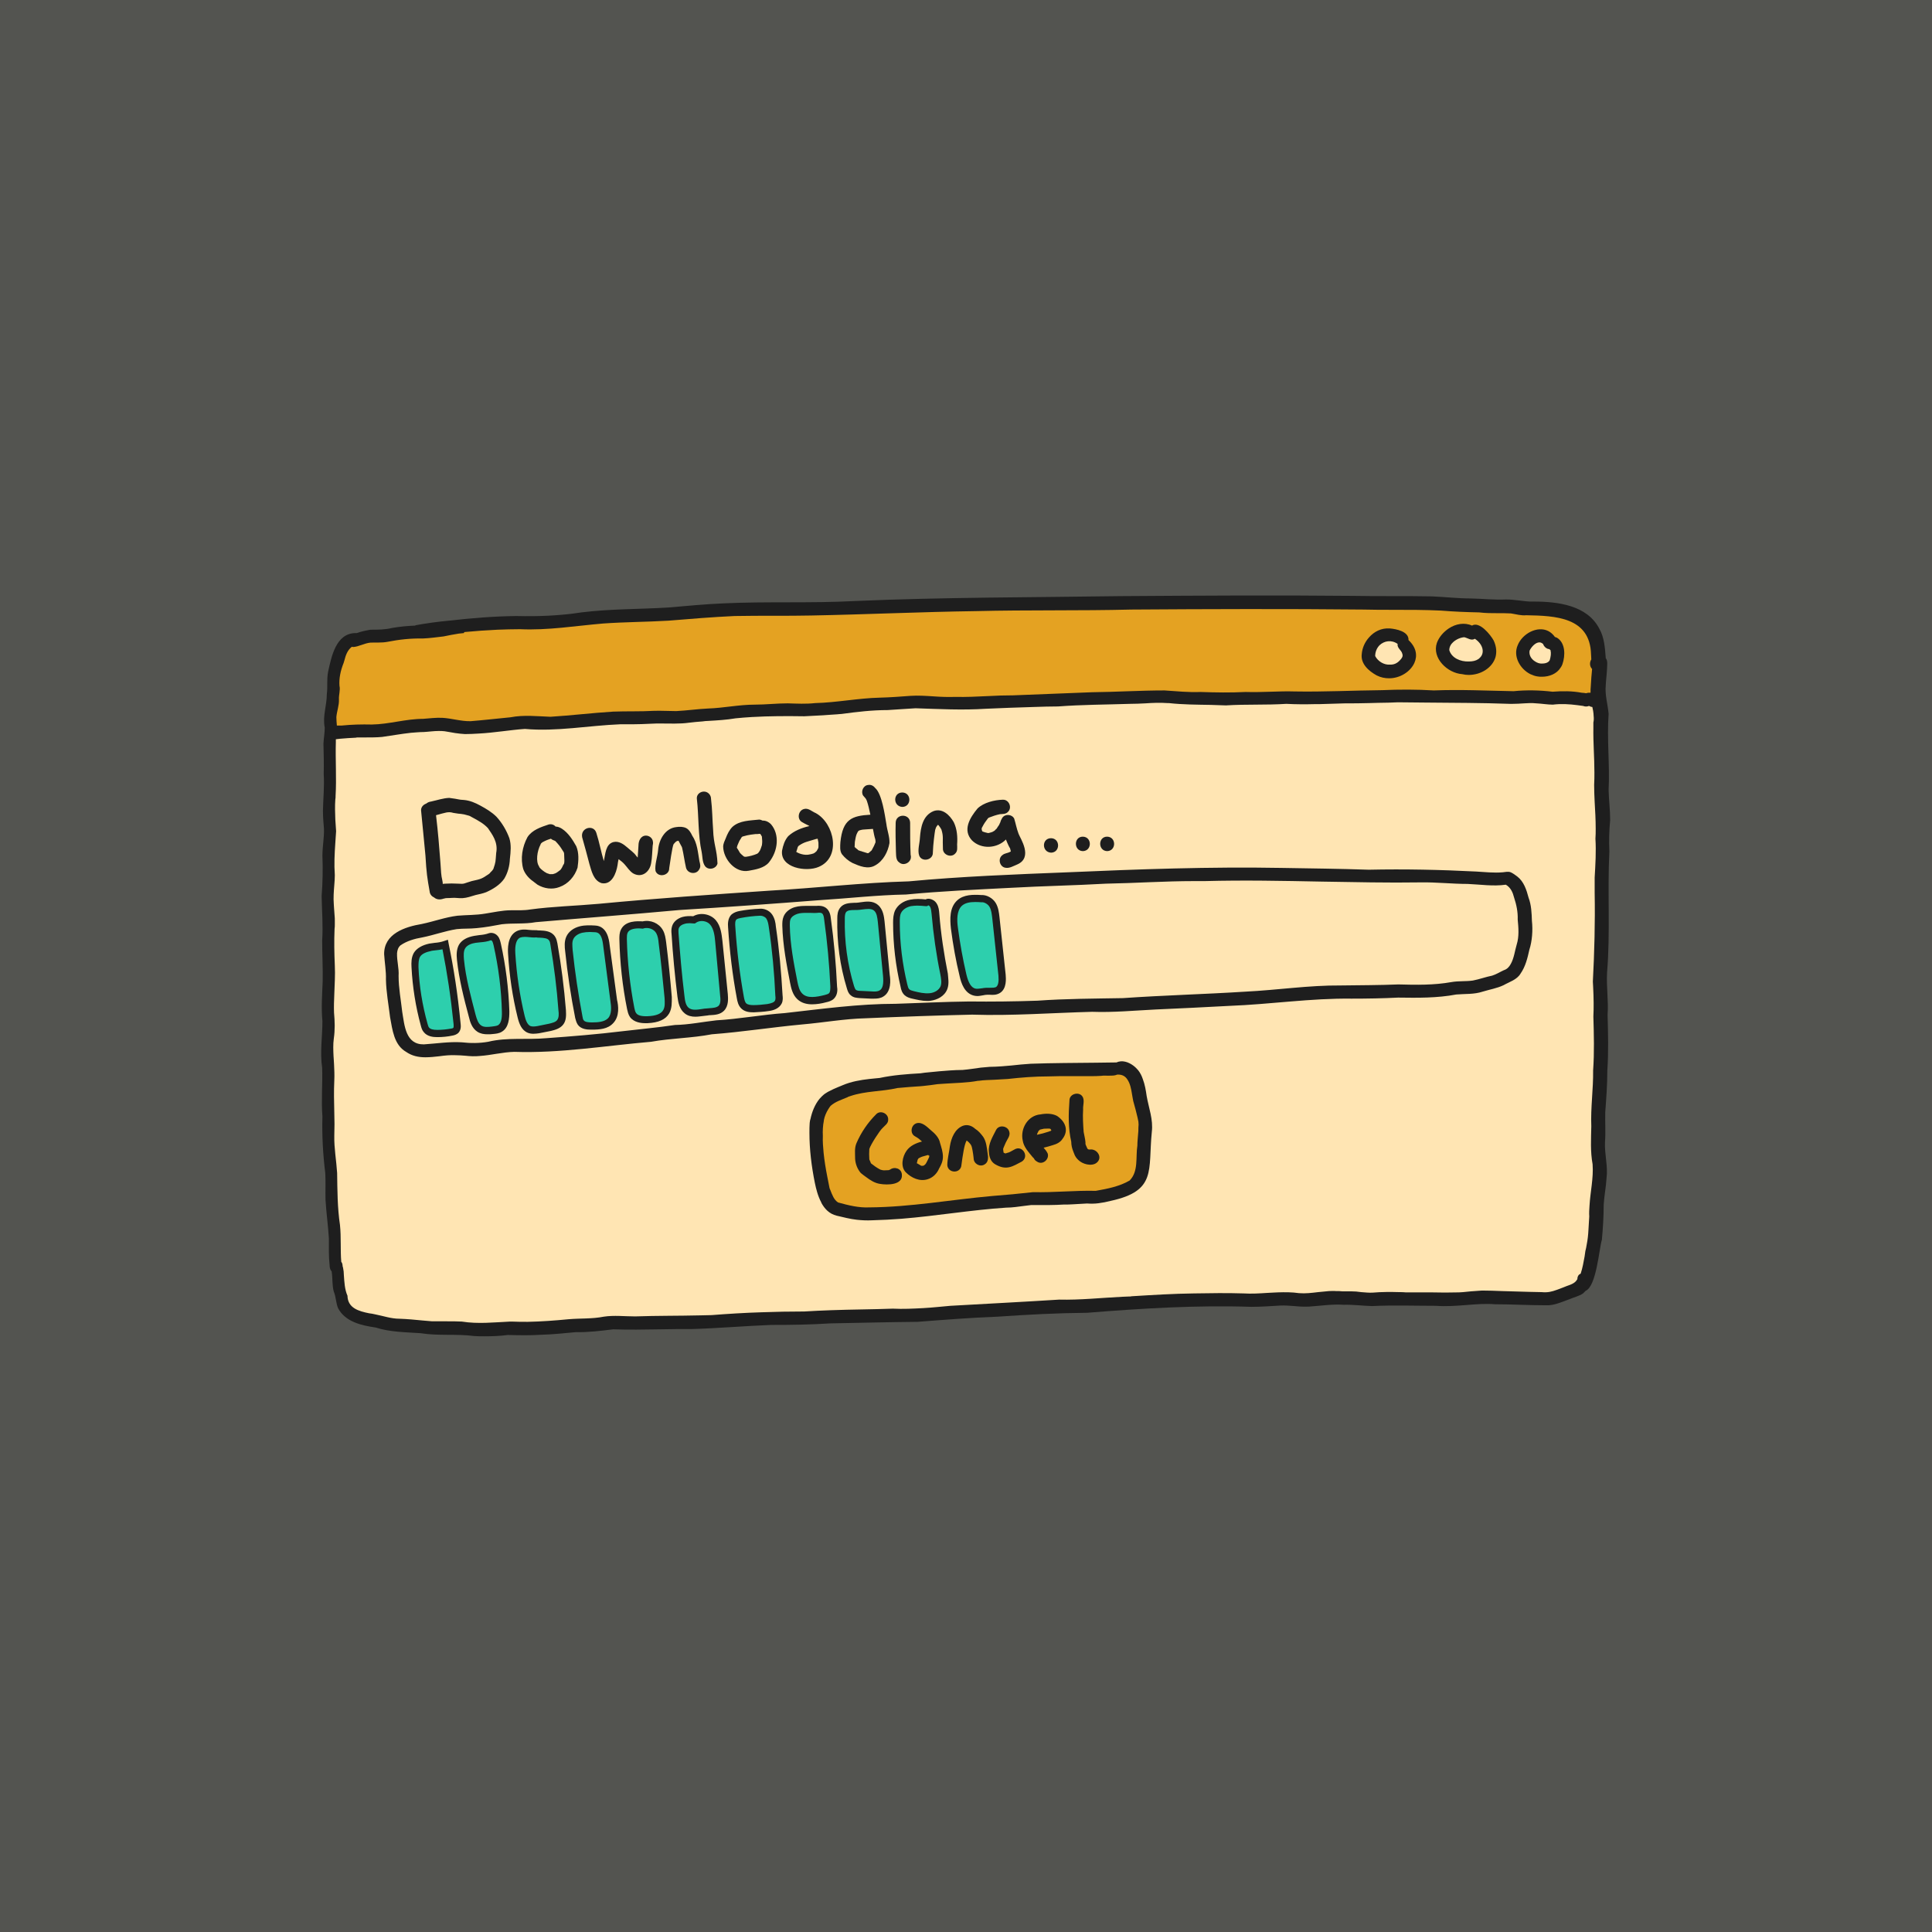 <svg xmlns="http://www.w3.org/2000/svg" xmlns:xlink="http://www.w3.org/1999/xlink" width="500" zoomAndPan="magnify" viewBox="0 0 375 375" height="500" preserveAspectRatio="xMidYMid meet" version="1.0"><defs><clipPath id="692dbbbc49"><path d="M 62.082 115.441 L 312.582 115.441 L 312.582 259.441 L 62.082 259.441 Z M 62.082 115.441 " clip-rule="nonzero"/></clipPath></defs><rect x="-37.5" width="450" fill="#ffffff" y="-37.5" height="450" fill-opacity="1"/><rect x="-37.5" width="450" fill="#ffffff" y="-37.5" height="450" fill-opacity="1"/><rect x="-37.5" width="450" fill="#535450" y="-37.5" height="450" fill-opacity="1"/><g clip-path="url(#692dbbbc49)"><path fill="#1e1e1e" d="M 312.379 165.25 C 311.98 173.074 312.582 180.945 311.93 188.77 C 311.777 191.527 312.23 194.285 312.031 196.992 C 312.129 200.605 312.23 204.215 311.98 207.824 C 311.98 210.531 311.777 213.191 311.578 215.898 C 311.527 217.855 311.68 219.758 311.527 221.715 C 311.43 224.07 312.129 226.379 311.828 228.684 C 311.73 230.391 311.379 232.094 311.277 233.801 C 311.277 236.105 311.129 238.363 310.926 240.621 C 310.375 242.426 309.875 249.645 307.77 250.547 C 307.57 250.75 307.418 250.898 307.27 251.051 C 306.465 251.602 305.465 251.801 304.562 252.203 C 303.109 252.703 301.703 253.406 300.152 253.355 C 298.496 253.355 296.844 253.305 295.141 253.258 C 293.484 253.207 291.832 253.156 290.176 253.156 C 288.324 253.004 286.469 253.156 284.613 253.305 C 282.66 253.457 280.652 253.605 278.699 253.457 C 274.539 253.457 270.43 253.305 266.32 253.508 C 264.465 253.457 262.66 253.207 260.809 253.258 C 258.551 253.105 256.348 253.457 254.141 253.605 C 253.137 253.656 252.188 253.605 251.234 253.508 C 250.332 253.457 249.43 253.355 248.527 253.406 C 246.672 253.508 244.82 253.656 242.914 253.656 C 232.289 253.305 221.613 253.957 211.039 254.809 C 205.223 254.859 199.461 255.16 193.695 255.562 C 188.383 255.762 183.371 256.164 178.109 256.566 C 172.496 256.617 166.781 256.766 161.168 256.867 C 157.359 257.117 153.551 257.168 149.691 257.168 C 144.527 257.367 139.367 257.82 134.254 257.969 C 132.199 257.969 130.145 257.969 128.039 258.02 C 125.031 258.07 122.023 258.121 119.016 258.02 C 116.609 258.32 114.156 258.621 111.75 258.57 C 109.496 258.773 107.289 259.023 105.035 259.074 C 102.879 259.223 100.723 259.172 98.566 259.121 C 97.016 259.324 95.512 259.375 93.957 259.375 C 93.305 259.375 92.703 259.375 92.051 259.324 C 88.594 258.871 85.086 259.324 81.629 258.773 C 78.719 258.57 75.715 258.57 72.906 257.668 C 70.148 257.27 67.043 256.566 65.641 253.957 C 65.188 252.957 65.238 251.75 64.789 250.699 C 64.438 249.445 64.586 248.141 64.387 246.887 C 64.387 246.836 64.387 246.836 64.387 246.789 C 64.086 246.488 63.984 246.035 63.984 245.633 C 63.785 243.879 63.836 242.125 63.836 240.367 C 63.684 237.863 63.332 235.406 63.184 232.898 C 63.133 231.141 63.234 229.387 63.133 227.684 C 62.684 224.023 62.48 220.41 62.582 216.699 C 62.332 213.543 62.633 210.434 62.531 207.273 C 62.082 204.266 62.582 201.156 62.582 198.195 C 62.332 195.641 62.531 193.031 62.633 190.477 C 62.684 187.816 62.531 185.16 62.531 182.551 C 62.73 179.695 62.48 176.836 62.43 173.926 C 62.633 171.32 62.684 168.711 62.582 166.105 C 62.582 164.25 62.934 162.645 62.883 160.891 C 62.781 159.734 62.684 158.531 62.684 157.379 C 62.73 154.973 62.984 152.613 62.832 150.258 C 62.883 148.254 62.832 146.297 62.781 144.34 C 62.832 143.289 63.031 142.285 63.031 141.23 C 62.582 138.977 63.434 136.969 63.434 134.762 C 63.633 133.211 63.383 132.004 63.684 130.402 C 64.336 127.441 65.188 122.98 68.945 122.879 C 69.047 122.879 69.148 122.879 69.246 122.879 C 70.102 122.578 71.004 122.379 71.902 122.227 C 73.406 122.227 74.711 122.227 76.164 121.875 C 77.617 121.625 79.172 121.477 80.676 121.426 C 80.625 121.426 80.625 121.375 80.574 121.375 C 82.73 120.973 84.984 120.672 87.141 120.473 C 91.5 119.973 95.863 119.621 100.223 119.57 C 104.434 119.672 108.641 119.52 112.852 118.867 C 118.465 118.164 124.129 118.266 129.742 117.914 C 133.301 117.613 136.859 117.262 140.418 117.113 C 148.887 116.711 157.41 117.113 165.879 116.66 C 183.121 115.91 200.41 115.961 217.652 115.707 C 232.688 115.609 247.727 115.508 262.711 115.66 C 265.219 115.707 267.723 115.707 270.23 115.707 C 272.785 115.707 275.391 115.707 277.949 115.758 C 280.453 115.859 282.961 116.16 285.465 116.16 C 287.77 116.211 290.027 116.461 292.332 116.359 C 293.234 116.359 294.086 116.461 294.938 116.562 C 295.84 116.66 296.742 116.812 297.695 116.762 C 302.355 116.762 308.07 117.465 310.426 122.027 C 311.43 123.781 311.527 125.887 311.68 127.793 C 311.73 127.844 311.73 127.844 311.777 127.895 C 312.078 128.445 311.93 129.148 311.93 129.75 C 311.879 130.801 311.73 131.906 311.68 132.957 C 311.477 134.863 312.078 136.719 312.23 138.574 C 311.879 143.488 312.48 148.453 312.23 153.367 C 312.281 155.422 312.531 157.18 312.531 159.184 C 312.328 161.289 312.281 163.246 312.379 165.25 Z M 312.379 165.25 " fill-opacity="1" fill-rule="nonzero"/></g><path fill="#e4a222" d="M 308.871 127.992 C 308.871 127.645 308.82 127.242 308.82 126.992 C 308.621 119.77 301.906 119.52 296.242 119.418 C 295.238 119.52 294.285 119.219 293.285 119.066 C 292.484 119.02 291.629 119.02 290.828 119.02 C 289.574 119.02 288.324 119.02 287.121 118.867 C 284.613 118.816 282.156 118.719 279.703 118.516 C 276.594 118.367 273.539 118.367 270.43 118.367 C 268.523 118.367 266.57 118.367 264.664 118.316 C 249.629 118.164 234.594 118.215 219.609 118.316 C 209.535 118.566 199.512 118.367 189.438 118.617 C 178.762 118.766 168.086 119.27 157.461 119.469 C 155.102 119.52 152.746 119.52 150.391 119.52 C 147.785 119.52 145.18 119.52 142.574 119.57 C 138.262 119.77 134.004 120.121 129.742 120.473 C 125.531 120.723 121.273 120.723 117.062 121.023 C 111.699 121.477 106.336 122.379 100.922 122.129 C 99.469 122.129 98.016 122.176 96.562 122.227 C 94.406 122.328 92.305 122.477 90.148 122.68 C 90.098 122.73 90.047 122.777 90.047 122.879 C 89.695 122.93 89.395 122.93 89.047 122.98 C 88.043 123.129 87.09 123.332 86.09 123.531 C 84.734 123.684 83.383 123.883 82.027 123.934 C 79.723 123.883 77.469 124.133 75.16 124.586 C 74.109 124.785 72.906 124.684 71.902 124.734 C 70.75 124.836 69.598 125.535 68.547 125.586 C 68.445 125.586 68.344 125.535 68.297 125.535 C 67.445 126.188 67.094 127.191 66.844 128.195 C 66.793 128.344 66.742 128.547 66.691 128.695 C 66.09 130.199 65.789 131.656 65.891 133.109 C 66.09 133.961 65.738 134.863 65.789 135.766 C 65.84 136.918 65.387 138.023 65.289 139.176 C 65.289 139.727 65.34 140.281 65.387 140.832 C 65.688 140.832 65.988 140.832 66.289 140.832 C 68.246 140.629 70.199 140.582 72.156 140.629 C 75.512 140.582 78.77 139.527 82.129 139.527 C 83.383 139.426 84.633 139.277 85.836 139.328 C 87.691 139.426 89.496 140.027 91.352 139.98 C 93.906 139.777 96.465 139.477 99.07 139.227 C 101.676 138.727 104.23 139.027 106.836 139.125 C 110.898 138.875 114.957 138.375 119.016 138.125 C 121.625 138.023 124.281 138.125 126.887 137.973 C 128.34 137.922 129.793 138.023 131.246 138.023 C 133.301 137.922 135.355 137.621 137.41 137.523 C 140.469 137.422 143.426 136.77 146.484 136.77 C 148.637 136.77 150.742 136.52 152.898 136.52 C 154.652 136.57 156.457 136.668 158.211 136.469 C 162.422 136.367 166.531 135.516 170.742 135.414 C 172.746 135.367 174.699 135.215 176.707 135.066 C 178.207 134.965 179.711 135.066 181.215 135.164 C 182.621 135.266 184.023 135.316 185.426 135.266 C 187.48 135.316 189.586 135.215 191.691 135.113 C 193.395 135.016 195.051 134.965 196.652 134.965 C 201.766 134.766 206.879 134.562 211.941 134.363 C 216.652 134.312 221.312 134.012 226.023 134.012 C 228.379 134.16 230.684 134.414 233.039 134.312 C 235.945 134.414 238.855 134.461 241.762 134.312 C 243.414 134.363 245.07 134.312 246.723 134.262 C 248.227 134.211 249.781 134.16 251.332 134.211 C 256.996 134.312 262.66 134.012 268.273 133.961 C 271.633 133.812 274.941 133.812 278.297 134.012 C 283.461 133.812 288.625 134.062 293.785 134.16 C 296.293 133.91 298.797 133.961 301.355 134.262 C 303.258 134.113 305.164 134.113 307.016 134.461 C 307.316 134.461 307.57 134.512 307.871 134.562 C 308.02 134.512 308.172 134.461 308.32 134.461 C 308.371 134.461 308.422 134.461 308.473 134.461 C 308.57 134.461 308.672 134.461 308.723 134.461 C 308.723 134.012 308.723 133.609 308.773 133.16 C 308.82 132.055 308.922 130.953 309.023 129.848 C 308.52 129.348 308.52 128.547 308.871 127.992 Z M 274.539 128.645 C 273.789 130.352 271.781 131.656 269.629 131.656 C 268.824 131.656 268.023 131.504 267.223 131.102 C 265.668 130.25 264.066 128.848 264.316 126.941 C 264.414 125.738 264.918 124.633 265.719 123.73 C 266.723 122.578 268.125 121.875 269.727 121.977 C 271.031 122.078 273.488 122.578 273.387 124.234 C 274.941 125.688 275.141 127.293 274.539 128.645 Z M 290.277 127.543 C 289.676 129.598 287.469 131.004 285.066 131.004 C 284.664 131.004 284.211 130.953 283.812 130.852 C 280.953 130.652 277.898 127.742 278.898 124.785 C 279.301 123.684 280.152 122.68 281.207 121.977 C 282.559 121.074 284.262 120.773 285.715 121.426 C 287.168 120.523 289.324 123.23 289.926 124.332 C 290.477 125.535 290.527 126.59 290.277 127.543 Z M 303.258 128.945 C 303.156 129.199 303.059 129.398 302.906 129.598 C 302.156 130.801 300.703 131.355 299.297 131.355 C 299.047 131.355 298.746 131.355 298.496 131.305 C 297.996 131.254 297.496 131.055 297.043 130.852 C 295.039 129.848 293.637 127.391 294.586 125.234 C 295.488 122.98 298.398 121.426 300.5 122.477 C 301.004 122.73 301.453 123.129 301.805 123.633 C 301.957 123.684 302.055 123.73 302.207 123.781 C 303.859 124.785 303.859 127.242 303.258 128.945 Z M 220.961 217.703 C 220.859 217.203 220.762 216.699 220.609 216.148 C 220.559 215.898 220.461 215.598 220.41 215.348 C 220.258 214.793 220.109 214.242 219.957 213.691 C 219.859 213.289 219.809 212.789 219.707 212.289 C 219.559 211.336 219.355 210.332 218.855 209.578 C 218.457 208.93 217.855 208.527 216.852 208.578 C 216.5 208.727 216.148 208.777 215.75 208.777 C 215.75 208.777 215.75 208.777 215.699 208.777 C 214.996 208.828 214.246 208.727 213.645 208.828 C 212.992 208.879 212.34 208.879 211.688 208.879 C 210.285 208.879 208.883 208.879 207.43 208.879 C 206.125 208.879 204.824 208.879 203.52 208.93 C 200.863 208.93 198.258 209.129 195.602 209.43 C 194.75 209.48 193.895 209.531 193.043 209.578 C 192.043 209.629 190.988 209.629 189.988 209.781 C 189.938 209.781 189.938 209.781 189.887 209.781 C 189.887 209.781 189.836 209.781 189.836 209.781 C 187.73 210.18 185.625 210.18 183.473 210.332 C 182.969 210.383 182.469 210.383 181.969 210.434 C 181.066 210.582 180.113 210.684 179.211 210.785 C 179.062 210.785 178.859 210.832 178.711 210.832 C 177.207 210.934 175.703 211.035 174.199 211.184 C 171.191 211.887 168.035 211.734 165.078 212.738 C 164.926 212.789 164.777 212.84 164.625 212.891 C 164.574 212.891 164.574 212.891 164.574 212.941 C 163.422 213.441 162.172 213.793 161.219 214.645 C 161.066 214.844 160.918 215.047 160.766 215.297 C 160.367 215.949 160.066 216.648 159.914 217.402 C 159.914 217.402 159.914 217.402 159.914 217.453 C 159.914 217.453 159.914 217.504 159.914 217.504 C 159.715 218.504 159.664 219.508 159.715 220.512 C 159.664 221.613 159.766 222.668 159.863 223.77 C 160.016 225.273 160.266 226.828 160.566 228.336 C 160.719 229.086 160.867 229.887 161.02 230.641 C 161.066 230.742 161.117 230.891 161.168 230.992 C 161.52 231.895 161.871 232.898 162.672 233.398 C 164.676 233.949 166.68 234.453 168.734 234.352 C 176.754 234.301 184.625 232.848 192.543 232.145 C 195.199 231.945 197.855 231.695 200.512 231.395 C 204.57 231.492 208.633 231.043 212.691 231.141 C 214.945 230.742 217.301 230.289 219.258 229.137 C 221.012 227.383 220.41 224.625 220.762 222.367 C 220.762 221.613 220.859 220.812 220.91 220.059 C 220.961 219.711 220.961 219.359 220.961 218.957 C 220.961 218.957 220.961 218.957 220.961 218.906 C 221.012 218.457 221.012 218.105 220.961 217.703 Z M 170.793 229.789 C 169.789 229.637 168.938 229.086 168.133 228.484 C 167.984 228.383 167.234 227.832 167.082 227.684 C 166.43 226.93 166.031 225.926 165.98 224.926 C 165.98 223.922 165.828 222.867 166.23 221.914 C 167.133 219.809 168.434 217.902 170.039 216.301 C 170.84 215.398 172.445 216.098 172.395 217.301 C 172.445 218.055 171.742 218.457 171.293 218.957 C 170.742 219.457 168.988 222.168 168.734 223.02 C 168.688 223.672 168.688 224.371 168.734 225.023 C 168.734 225.074 168.785 225.176 168.836 225.273 C 168.887 225.375 168.938 225.527 168.988 225.625 C 168.988 225.676 169.035 225.727 169.035 225.777 C 169.035 225.777 169.035 225.777 169.086 225.828 C 169.289 225.977 169.688 226.277 169.891 226.43 C 170.191 226.629 170.492 226.828 170.793 226.98 C 170.84 226.98 170.84 226.98 170.891 227.031 C 171.492 227.18 171.293 227.18 172.445 227.129 C 172.496 227.129 172.547 227.129 172.594 227.082 C 172.645 227.082 172.695 227.031 172.746 227.031 C 173.598 226.379 174.949 226.781 175.051 227.934 C 175.301 230.039 172.246 230.039 170.793 229.789 Z M 182.27 226.828 C 181.867 227.781 181.066 228.586 180.062 228.887 C 178.508 229.387 176.906 228.637 175.805 227.531 C 174.75 226.43 175.152 224.523 175.953 223.371 C 176.656 222.367 177.809 221.867 178.961 221.566 C 178.461 221.113 178.309 220.961 177.605 220.562 C 176.555 220.012 176.805 218.305 177.957 218.004 C 179.012 217.754 179.914 218.707 180.664 219.359 C 181.465 220.012 182.27 220.812 182.469 221.867 C 182.719 222.719 183.02 223.57 183.02 224.523 C 183.02 225.426 182.668 226.129 182.27 226.828 Z M 191.09 226.027 C 190.188 226.578 188.984 225.875 188.984 224.824 C 188.883 223.77 188.633 222.469 188.535 222.367 C 188.484 222.316 188.434 222.215 188.434 222.168 C 188.332 222.066 188.234 221.914 188.133 221.816 C 188.082 221.766 187.98 221.664 187.934 221.613 C 187.883 221.566 187.73 221.465 187.633 221.363 C 187.18 222.066 186.879 224.121 186.578 226.379 C 186.227 227.832 184.023 227.684 183.871 226.18 C 183.871 224.973 184.223 223.723 184.375 222.469 C 184.625 220.914 185.324 219.105 186.93 218.504 C 187.781 218.203 188.633 218.504 189.285 219.105 C 189.938 219.508 190.387 220.059 190.84 220.66 C 191.441 221.566 191.539 222.719 191.691 223.82 C 191.84 224.625 191.891 225.574 191.09 226.027 Z M 198.309 225.477 C 196.555 226.379 195.352 227.281 193.145 225.977 C 192.293 225.477 191.992 224.523 191.941 223.57 C 191.793 222.016 192.695 220.613 193.344 219.309 C 193.895 218.254 195.602 218.504 195.902 219.66 C 196.152 220.461 195.5 221.113 195.199 221.816 C 194.648 223.168 194.648 222.719 194.797 223.723 C 194.848 223.77 194.949 223.82 195 223.82 C 195 223.82 195.051 223.82 195.051 223.871 C 195.051 223.871 195.051 223.871 195.098 223.871 C 195.148 223.871 195.199 223.871 195.199 223.871 C 196.051 223.57 195.449 223.922 196.902 223.117 C 198.457 222.168 199.859 224.523 198.309 225.477 Z M 206.227 221.062 C 205.824 221.715 205.074 222.066 204.371 222.266 C 203.77 222.469 203.168 222.617 202.566 222.77 C 202.867 223.117 203.168 223.469 203.367 223.922 C 203.668 224.973 202.516 226.078 201.465 225.574 C 200.562 225.074 200.914 224.973 200.461 224.625 C 199.66 223.621 198.707 222.668 198.508 221.363 C 198.008 219.059 199.512 216.5 201.965 216.301 C 203.02 216.098 204.223 216.098 205.172 216.602 C 206.828 217.703 207.48 219.457 206.227 221.062 Z M 213.191 225.324 C 212.441 226.48 210.586 226.129 209.633 225.426 C 209.234 225.125 208.883 224.773 208.633 224.273 C 208.531 224.07 208.383 223.621 208.332 223.52 C 208.082 222.918 207.93 222.266 207.93 221.613 C 207.328 219.008 207.379 216.301 207.578 213.641 C 207.527 212.188 209.734 211.734 210.234 213.09 C 210.484 213.793 210.184 214.594 210.234 215.348 C 210.137 216.801 210.234 218.254 210.336 219.711 C 210.438 220.359 210.637 221.012 210.688 221.715 C 210.688 221.816 210.688 221.914 210.688 222.016 C 210.688 222.066 210.738 222.168 210.738 222.215 C 210.988 222.77 211.039 222.918 211.086 222.969 C 211.086 222.969 211.137 223.02 211.137 223.02 C 211.188 223.07 211.289 223.117 211.387 223.117 C 211.387 223.117 211.438 223.117 211.438 223.117 C 211.488 223.117 211.539 223.117 211.59 223.117 C 212.793 222.969 213.844 224.324 213.191 225.324 Z M 203.871 219.105 C 203.77 219.059 203.621 219.059 203.52 219.059 C 203.469 219.059 203.469 219.059 203.367 219.059 C 202.316 219.105 202.969 219.008 201.867 219.258 C 201.867 219.258 201.816 219.258 201.816 219.309 C 201.766 219.359 201.664 219.457 201.566 219.508 C 201.566 219.508 201.566 219.508 201.566 219.559 C 201.516 219.711 201.414 219.809 201.363 219.961 C 201.312 220.059 201.312 220.16 201.266 220.262 C 202.016 220.109 202.77 219.91 203.52 219.66 C 203.668 219.609 203.77 219.559 203.922 219.508 C 203.922 219.508 203.922 219.508 203.969 219.508 C 204.02 219.457 204.02 219.41 204.07 219.359 C 204.07 219.309 204.02 219.309 204.02 219.309 C 203.969 219.207 203.922 219.156 203.871 219.105 Z M 180.164 224.172 C 178.91 224.523 178.961 224.473 178.309 224.824 C 178.309 224.824 178.258 224.875 178.258 224.875 C 178.207 224.973 178.16 225.023 178.109 225.125 C 178.059 225.324 178.008 225.527 177.957 225.777 C 178.008 225.828 178.008 225.828 178.059 225.828 C 178.309 225.977 178.66 226.18 178.809 226.277 C 178.859 226.277 178.91 226.277 179.012 226.277 C 179.062 226.277 179.109 226.277 179.16 226.277 C 179.211 226.277 179.262 226.227 179.312 226.227 C 179.363 226.18 179.461 226.129 179.512 226.078 C 179.512 226.078 179.512 226.078 179.562 226.027 C 179.562 226.027 179.562 226.027 179.613 225.977 C 179.613 225.977 179.613 225.926 179.664 225.926 C 179.812 225.727 180.164 224.973 180.312 224.672 C 180.312 224.625 180.312 224.625 180.363 224.574 C 180.363 224.473 180.363 224.371 180.363 224.273 C 180.215 224.324 180.215 224.273 180.164 224.172 Z M 180.164 224.172 " fill-opacity="1" fill-rule="nonzero"/><path fill="#ffe5b3" d="M 143.574 165.453 C 143.625 165.504 143.625 165.504 143.625 165.551 C 143.828 165.754 144.027 165.953 144.277 166.156 C 144.328 166.203 144.379 166.254 144.43 166.254 C 144.477 166.254 144.527 166.305 144.578 166.305 C 144.68 166.305 144.73 166.305 144.777 166.305 C 145.531 166.203 146.281 166.004 146.984 165.703 C 147.035 165.652 147.086 165.602 147.133 165.602 C 147.484 165.152 147.535 165.152 147.887 164.047 C 147.988 163.348 147.938 163.094 147.887 162.445 C 147.887 162.395 147.887 162.344 147.836 162.293 C 147.785 162.191 147.688 162.043 147.637 161.941 C 147.637 161.941 147.586 161.941 147.586 161.891 C 147.535 161.844 147.484 161.844 147.434 161.844 C 147.184 161.891 146.883 161.891 146.633 161.891 C 146.332 161.941 145.379 161.992 144.227 162.344 C 144.176 162.344 144.176 162.395 144.078 162.395 C 144.027 162.445 143.977 162.492 143.926 162.543 C 143.875 162.695 143.676 162.945 143.527 163.195 C 143.125 164.148 143.176 163.898 143.023 164.5 C 143.023 164.5 143.023 164.5 143.023 164.551 C 143.273 164.949 143.273 164.902 143.574 165.453 Z M 105.684 169.215 C 105.785 169.262 105.887 169.363 106.035 169.414 C 106.035 169.414 106.086 169.414 106.086 169.465 C 107.039 169.766 106.438 169.664 107.34 169.664 C 107.488 169.613 107.641 169.562 107.789 169.516 C 108.141 169.363 108.391 169.113 108.691 168.914 C 108.742 168.863 108.793 168.812 108.844 168.762 C 108.992 168.562 109.145 168.312 109.242 168.059 C 109.293 167.961 109.344 167.809 109.445 167.707 C 109.445 167.66 109.445 167.66 109.496 167.609 C 109.543 167.406 109.543 167.156 109.543 166.957 C 109.543 166.758 109.496 166.004 109.496 165.703 C 109.496 165.602 109.445 165.551 109.445 165.453 C 109.145 165 108.895 164.551 108.543 164.098 C 108.293 163.797 108.039 163.496 107.789 163.246 C 107.738 163.246 107.738 163.195 107.691 163.195 C 107.438 163.094 107.137 162.996 106.938 162.793 C 106.688 162.895 106.387 162.945 106.188 163.047 C 105.938 163.145 105.734 163.246 105.535 163.348 C 105.383 163.395 105.184 163.547 105.082 163.648 C 105.035 163.699 104.984 163.746 104.934 163.848 C 104.934 163.848 104.934 163.848 104.934 163.898 C 104.23 165.203 103.98 167.258 104.633 168.16 C 104.633 168.41 105.184 168.863 105.684 169.215 Z M 166.68 165.051 C 166.68 165.102 166.68 165.102 166.68 165.051 C 166.832 165.102 166.98 165.203 167.133 165.203 C 167.332 165.301 168.133 165.504 168.387 165.602 C 168.387 165.602 168.434 165.602 168.434 165.602 C 168.484 165.602 168.484 165.602 168.535 165.602 C 168.586 165.551 168.688 165.504 168.734 165.453 C 168.887 165.301 169.035 165.203 169.188 165.051 C 169.738 164 169.59 164.348 169.938 163.496 C 169.938 163.297 169.938 163.094 169.891 162.895 C 169.738 162.445 169.59 161.742 169.438 160.891 C 168.387 160.988 167.383 160.988 167.133 161.09 C 166.98 161.141 166.832 161.191 166.781 161.191 C 166.73 161.238 166.68 161.238 166.633 161.289 C 166.633 161.289 166.582 161.34 166.582 161.34 C 166.531 161.391 166.48 161.492 166.43 161.59 C 166.379 161.691 166.332 161.793 166.281 161.891 C 166.078 162.395 166.031 162.895 165.93 163.395 C 165.93 163.746 165.879 164.047 165.879 164.398 C 166.078 164.602 166.281 164.75 166.48 164.902 C 166.531 165 166.582 165.051 166.68 165.051 Z M 85.836 170.77 C 85.938 171.371 85.938 171.27 85.938 171.57 C 86.039 171.57 86.188 171.52 86.391 171.52 C 87.242 171.469 88.094 171.469 88.945 171.52 C 90.199 171.621 89.996 171.469 91.551 171.02 C 93.355 170.617 93.457 170.617 94.859 169.664 C 95.008 169.562 95.109 169.465 95.211 169.312 C 95.309 169.215 95.41 169.113 95.512 169.012 C 95.562 168.961 95.609 168.863 95.66 168.812 C 95.711 168.762 95.711 168.711 95.762 168.66 C 96.262 167.207 96.164 167.309 96.312 165.551 C 96.715 163.445 95.512 161.941 94.707 160.738 C 93.906 159.887 93.055 159.387 91.449 158.531 C 91.301 158.434 91.199 158.383 91.051 158.332 C 89.395 157.832 89.598 158.082 87.992 157.781 C 86.992 157.48 86.488 157.73 84.633 158.23 C 85.035 161.641 85.234 164.148 85.488 167.457 C 85.586 169.062 85.637 170.016 85.836 170.77 Z M 309.672 162.793 C 309.723 162.145 309.723 161.492 309.723 160.84 C 309.723 159.133 309.625 157.379 309.523 155.676 C 309.473 154.57 309.422 153.469 309.422 152.363 C 309.473 151.512 309.473 150.711 309.473 149.906 C 309.473 147 309.223 144.141 309.273 141.23 C 309.273 140.883 309.273 140.582 309.273 140.23 C 309.371 139.828 309.371 139.379 309.324 138.977 C 309.324 138.625 309.273 138.324 309.223 137.973 C 309.172 137.723 309.121 137.473 309.07 137.223 C 308.871 137.223 308.621 137.121 308.422 137.02 C 308.07 137.172 307.668 137.172 307.27 137.02 C 306.918 136.969 306.516 136.918 306.164 136.871 C 304.613 136.668 303.008 136.57 301.402 136.77 C 300.402 136.77 299.25 136.57 298.195 136.52 C 297.746 136.469 297.344 136.469 296.941 136.469 C 296.594 136.469 296.191 136.52 295.84 136.52 C 295.09 136.57 294.336 136.617 293.586 136.617 C 293.434 136.617 293.234 136.617 293.082 136.617 C 287.621 136.418 282.109 136.418 276.645 136.367 C 274.891 136.367 273.086 136.316 271.332 136.316 C 270.129 136.367 268.875 136.418 267.621 136.418 C 266.973 136.418 266.371 136.469 265.719 136.469 C 264.164 136.52 262.609 136.52 261.105 136.52 C 259.453 136.57 257.848 136.617 256.195 136.668 C 255.895 136.668 255.645 136.668 255.344 136.668 C 253.438 136.719 251.586 136.719 249.68 136.617 C 245.77 136.871 241.859 136.668 237.953 136.918 C 237 136.871 235.996 136.871 235.047 136.82 C 232.34 136.77 229.582 136.77 226.875 136.469 C 226.773 136.469 226.727 136.469 226.625 136.469 C 225.172 136.367 223.77 136.418 222.316 136.52 C 221.312 136.57 220.309 136.617 219.309 136.617 C 214.645 136.77 210.035 136.77 205.375 137.121 C 203.82 137.121 202.266 137.172 200.711 137.223 C 197.605 137.32 194.449 137.422 191.34 137.57 C 186.781 137.871 182.27 137.621 177.707 137.473 C 175.902 137.57 174.098 137.723 172.293 137.824 C 169.289 137.824 166.332 138.172 163.375 138.574 C 160.969 138.773 158.562 138.926 156.105 139.027 C 152.699 138.977 149.34 138.977 145.93 139.176 C 144.879 139.227 143.828 139.328 142.773 139.426 C 141.02 139.727 139.215 139.828 137.461 139.93 C 137.059 139.93 136.711 139.98 136.359 140.027 C 135.457 140.078 134.605 140.18 133.703 140.281 C 131.949 140.531 129.941 140.43 128.141 140.43 C 127.887 140.43 127.637 140.43 127.438 140.43 C 127.035 140.43 126.637 140.48 126.184 140.48 C 125.031 140.531 123.93 140.582 122.777 140.582 C 121.973 140.582 121.172 140.582 120.371 140.582 C 114.207 140.832 108.039 142.035 101.875 141.484 C 98.969 141.684 95.91 142.234 92.855 142.387 C 92.004 142.438 91.148 142.484 90.25 142.484 C 89.598 142.438 88.996 142.387 88.344 142.285 C 87.691 142.184 86.992 142.035 86.289 141.934 C 85.887 141.883 85.535 141.883 85.137 141.883 C 84.184 141.883 83.23 142.035 82.23 142.086 C 81.375 142.086 80.574 142.184 79.773 142.234 C 77.867 142.438 76.016 142.785 74.16 143.039 C 73.105 143.137 72.004 143.137 70.902 143.137 C 70.449 143.137 69.949 143.137 69.5 143.137 C 69.348 143.137 69.199 143.137 69.047 143.188 C 68.047 143.238 67.043 143.289 66.039 143.387 C 65.738 143.438 65.488 143.438 65.188 143.488 C 65.188 143.691 65.188 143.84 65.188 144.039 C 65.086 147.5 65.34 151.012 65.137 154.469 C 65.137 154.723 65.137 154.922 65.086 155.172 C 64.988 156.477 65.039 157.781 65.086 159.082 C 65.137 159.836 65.188 160.59 65.238 161.34 C 65.188 162.094 65.137 162.844 65.086 163.598 C 64.938 165.703 64.836 167.758 64.988 169.863 C 64.988 170.516 64.938 171.117 64.887 171.77 C 64.789 173.023 64.688 174.227 64.789 175.48 C 64.789 175.73 64.836 175.984 64.836 176.234 C 64.887 176.684 64.887 177.137 64.938 177.637 C 64.988 178.039 64.988 178.391 64.988 178.789 C 64.988 178.992 64.988 179.191 64.988 179.395 C 64.988 179.695 64.988 179.996 64.938 180.297 C 64.836 182.703 64.887 185.059 64.988 187.414 C 65.086 189.27 64.938 191.125 64.887 192.98 C 64.836 194.184 64.789 195.391 64.836 196.543 C 64.988 198.246 65.039 199.902 64.789 201.605 C 64.637 202.711 64.688 203.863 64.738 204.965 C 64.789 205.469 64.789 206.02 64.836 206.52 C 64.887 207.574 64.938 208.629 64.887 209.73 C 64.789 211.785 64.836 213.891 64.887 215.949 C 64.938 217.453 64.938 218.957 64.887 220.461 C 64.836 222.867 65.289 225.273 65.438 227.684 C 65.488 231.043 65.488 234.402 65.988 237.762 C 66.242 240.168 66.039 242.574 66.242 244.934 C 66.34 245.031 66.441 245.184 66.441 245.383 C 66.492 245.434 66.492 245.535 66.492 245.633 C 66.492 245.734 66.492 245.836 66.543 245.883 C 66.543 245.984 66.59 246.035 66.59 246.086 C 66.691 246.535 66.742 247.039 66.742 247.488 C 66.844 248.844 66.891 250.246 67.445 251.5 C 67.492 253.906 69.648 254.508 71.652 254.91 C 72.055 254.961 72.406 255.012 72.805 255.113 C 74.359 255.414 75.914 255.965 77.52 255.965 C 79.07 256.016 80.574 256.164 82.129 256.316 C 82.73 256.363 83.281 256.414 83.883 256.465 C 84.035 256.465 84.184 256.465 84.332 256.465 C 85.137 256.465 85.988 256.465 86.789 256.465 C 87.742 256.465 88.695 256.465 89.648 256.516 C 92.754 257.016 95.91 256.664 99.02 256.516 C 99.121 256.516 99.219 256.516 99.32 256.516 C 100.371 256.566 101.375 256.566 102.426 256.566 C 105.082 256.516 107.738 256.316 110.348 256.062 C 112.652 255.863 114.957 256.016 117.211 255.562 C 119.219 255.262 121.223 255.512 123.227 255.512 C 123.277 255.512 123.277 255.512 123.328 255.512 C 127.539 255.363 131.746 255.414 135.906 255.312 C 136.66 255.312 137.359 255.262 138.113 255.262 C 141.32 255.012 144.578 254.809 147.836 254.711 C 150.594 254.609 153.348 254.559 156.105 254.559 C 157.859 254.461 159.562 254.359 161.316 254.309 C 165.328 254.16 169.289 254.16 173.297 254.008 C 175.25 254.109 177.207 254.008 179.16 253.906 C 180.965 253.809 182.719 253.605 184.473 253.457 C 191.492 253.055 198.508 252.703 205.574 252.254 C 209.684 252.352 213.742 251.902 217.855 251.703 C 218.254 251.703 218.707 251.652 219.105 251.652 C 219.309 251.652 219.508 251.652 219.656 251.602 C 223.719 251.352 227.727 251.102 231.789 251.051 C 234.996 251 238.152 250.949 241.359 251.051 C 242.914 251.148 244.469 251.051 246.02 250.949 C 246.672 250.898 247.375 250.898 248.027 250.848 C 249.379 250.801 250.781 250.801 252.137 251 C 253.391 251.102 254.59 250.949 255.844 250.801 C 256.547 250.75 257.25 250.648 257.949 250.598 C 258.402 250.598 258.852 250.547 259.305 250.598 C 259.754 250.598 260.156 250.598 260.555 250.648 C 261.105 250.648 261.707 250.648 262.262 250.648 C 262.91 250.648 263.562 250.699 264.215 250.801 C 264.965 250.848 265.719 250.949 266.469 250.898 C 268.176 250.75 269.93 250.75 271.633 250.801 C 272.035 250.801 272.434 250.801 272.836 250.848 C 273.387 250.848 273.988 250.848 274.539 250.848 C 275.039 250.848 275.492 250.848 275.992 250.848 C 276.543 250.848 277.145 250.848 277.695 250.848 C 279.551 250.898 281.406 250.898 283.211 250.848 C 283.461 250.848 283.711 250.801 283.961 250.801 C 284.965 250.699 285.918 250.598 286.918 250.547 C 287.168 250.547 287.422 250.496 287.672 250.496 C 288.973 250.496 290.227 250.547 291.531 250.598 C 293.285 250.648 295.039 250.699 296.844 250.75 C 297.645 250.75 298.445 250.801 299.25 250.801 C 299.75 250.848 300.301 250.848 300.801 250.75 C 301.703 250.598 302.555 250.195 303.41 249.895 C 304.262 249.496 305.312 249.344 305.914 248.645 C 305.965 248.594 305.965 248.543 306.016 248.492 C 306.066 248.441 306.113 248.344 306.164 248.293 C 306.164 247.941 306.266 247.641 306.465 247.438 C 306.516 247.391 306.516 247.391 306.566 247.34 C 306.566 247.34 306.566 247.34 306.617 247.34 C 306.668 247.289 306.766 247.238 306.816 247.188 C 307.168 246.137 307.367 244.98 307.57 243.879 C 307.617 243.527 307.668 243.176 307.719 242.824 C 307.82 242.426 307.918 242.023 307.969 241.621 C 308.172 240.621 308.27 239.668 308.32 238.664 C 308.371 237.812 308.422 236.957 308.473 236.105 C 308.422 235.406 308.473 234.754 308.52 234.051 C 308.672 231.344 309.324 228.684 309.121 225.977 C 308.672 223.52 308.82 221.062 308.871 218.605 C 308.723 214.996 309.273 211.387 309.223 207.773 C 309.473 204.266 309.371 200.805 309.273 197.293 C 309.324 196.441 309.324 195.539 309.324 194.688 C 309.324 193.633 309.273 192.531 309.223 191.477 C 309.223 191.176 309.172 190.824 309.172 190.523 C 309.473 184.809 309.625 179.043 309.523 173.324 C 309.523 172.32 309.523 171.32 309.523 170.316 C 309.672 167.758 309.824 165.25 309.672 162.793 Z M 214.898 162.395 C 216.699 162.445 216.699 165.152 214.898 165.203 C 213.094 165.152 213.094 162.395 214.898 162.395 Z M 210.184 162.395 C 211.988 162.445 211.988 165.152 210.184 165.203 C 208.383 165.152 208.383 162.395 210.184 162.395 Z M 204.02 162.695 C 205.824 162.746 205.824 165.453 204.02 165.504 C 202.168 165.402 202.168 162.695 204.02 162.695 Z M 189.738 156.926 C 190.938 155.773 192.996 155.273 194.648 155.223 C 195.852 155.172 196.504 156.777 195.652 157.578 C 195.25 158.031 194.648 157.98 194.098 158.031 C 193.344 158.18 192.645 158.434 191.992 158.684 C 191.941 158.684 191.941 158.734 191.891 158.734 C 191.84 158.781 191.742 158.832 191.691 158.934 C 191.34 159.387 190.988 159.887 190.738 160.387 C 190.688 160.488 190.637 160.59 190.59 160.637 C 190.59 160.688 190.59 160.738 190.539 160.789 C 190.539 160.84 190.539 160.891 190.539 160.938 C 190.539 161.039 190.59 161.141 190.637 161.289 C 190.637 161.289 190.637 161.34 190.637 161.34 C 190.688 161.391 190.738 161.391 190.84 161.441 C 190.891 161.441 190.988 161.492 191.141 161.543 C 191.34 161.59 191.539 161.641 191.742 161.691 C 191.793 161.691 191.84 161.691 191.891 161.691 C 192.043 161.641 192.344 161.59 192.594 161.492 C 192.742 161.391 192.895 161.34 193.043 161.238 C 193.145 161.141 193.297 160.938 193.445 160.84 C 193.895 160.086 193.848 160.336 194.047 159.836 C 194.297 159.434 194.047 159.586 194.547 158.734 C 195.098 157.93 196.402 158.031 196.852 158.883 C 197.152 159.836 197.305 160.789 197.707 161.844 C 198.008 162.695 200.613 166.457 197.406 167.809 C 196.652 168.109 195.902 168.613 195.051 168.41 C 193.996 168.16 193.645 166.605 194.598 165.953 C 195 165.602 195.602 165.602 196.051 165.352 C 196.102 165.301 196.152 165.301 196.203 165.25 C 196.152 165.051 196.102 164.852 196.051 164.648 C 195.953 164.551 195.602 163.848 195.25 162.945 C 193.547 164.699 190.488 164.902 188.684 163.145 C 186.781 161.141 188.234 158.734 189.738 156.926 Z M 178.559 162.594 C 178.711 160.59 179.109 158.281 181.215 157.43 C 182.922 156.828 184.324 158.18 185.125 159.586 C 185.777 160.938 185.879 162.445 185.777 163.898 C 185.777 164.551 185.926 165.203 185.375 165.703 C 184.574 166.555 182.969 165.902 183.02 164.699 C 182.922 162.793 183.172 162.395 182.719 160.988 C 182.621 160.789 182.367 160.438 182.219 160.238 C 182.168 160.188 182.117 160.137 182.066 160.086 C 181.969 160.188 181.867 160.289 181.816 160.387 C 181.766 160.438 181.719 160.539 181.668 160.637 C 181.617 160.789 181.566 160.938 181.516 161.09 C 181.418 161.641 181.117 163.848 181.066 165.504 C 181.117 166.957 178.91 167.406 178.41 166.055 C 178.059 165 178.508 163.746 178.559 162.594 Z M 176.754 165.953 C 176.805 166.055 176.805 166.203 176.805 166.305 C 176.855 167.406 175.402 168.16 174.551 167.406 C 173.848 166.957 173.949 166.004 173.898 165.25 C 173.848 163.395 173.797 161.543 173.848 159.688 C 173.898 157.879 176.605 157.879 176.656 159.688 C 176.656 161.742 176.656 163.848 176.754 165.953 Z M 175.152 153.82 C 176.957 153.867 176.957 156.578 175.152 156.625 C 173.297 156.527 173.297 153.82 175.152 153.82 Z M 163.121 163.445 C 163.574 159.035 165.328 158.332 168.938 158.133 C 168.734 157.18 168.535 156.227 168.234 155.375 C 168.184 155.324 168.184 155.273 168.133 155.172 C 168.086 155.121 168.086 155.074 168.086 155.074 C 168.035 154.973 167.934 154.922 167.883 154.82 C 167.785 154.672 167.633 154.57 167.535 154.422 C 167.031 153.617 167.582 152.414 168.535 152.363 C 169.035 152.266 169.539 152.516 169.84 152.918 C 169.84 152.918 169.891 152.965 169.891 152.965 C 171.191 154.121 171.742 158.18 172.043 159.938 C 172.195 161.191 172.695 162.395 172.645 163.648 C 172.344 165.352 171.441 167.105 169.891 167.961 C 168.484 168.812 166.832 168.109 165.477 167.508 C 164.676 167.105 163.977 166.504 163.422 165.805 C 162.973 165.152 163.074 164.25 163.121 163.445 Z M 151.797 165.102 C 151.996 164.098 152.297 163.094 153 162.293 C 154.152 161.238 155.605 160.688 157.109 160.336 C 156.809 160.137 156.457 160.035 155.703 159.586 C 154.652 159.035 154.902 157.328 156.055 157.027 C 156.906 156.777 157.609 157.531 158.359 157.832 C 161.969 159.836 163.324 166.406 158.914 168.262 C 156.508 169.312 151.395 168.461 151.797 165.102 Z M 140.871 162.695 C 140.871 162.645 140.871 162.645 140.871 162.695 C 141.172 161.891 141.57 161.09 142.172 160.488 C 143.574 159.234 145.582 159.285 147.336 159.082 C 147.586 159.082 147.836 159.184 148.035 159.285 C 148.637 159.234 149.289 159.586 149.691 160.035 C 151.293 161.941 151.094 165.102 149.238 167.406 C 148.289 168.512 146.684 168.762 145.328 169.012 C 142.723 169.516 140.418 166.758 140.367 164.348 C 140.367 163.746 140.668 163.195 140.871 162.695 Z M 137.613 154.07 C 137.863 154.32 138.012 154.672 138.012 155.074 C 138.262 157.078 138.262 159.082 138.414 161.039 C 138.516 164 139.164 164.852 139.266 167.609 C 139.016 168.66 137.461 169.012 136.809 168.059 C 136.309 167.309 136.359 166.254 136.207 165.402 C 136.258 165.754 136.258 165.852 136.207 165.453 C 135.457 162.043 135.656 158.48 135.258 155.023 C 135.156 153.82 136.758 153.168 137.613 154.07 Z M 127.738 165 C 127.887 162.996 129.09 160.789 131.246 160.539 C 131.898 160.438 132.598 160.438 133.199 160.738 C 133.754 161.039 134.102 161.641 134.355 162.191 C 135.355 163.648 135.457 165.453 135.758 167.156 C 135.906 167.707 136.059 168.262 135.707 168.762 C 135.156 169.816 133.453 169.613 133.152 168.41 C 132.852 167.105 132.699 165.805 132.398 164.551 C 132.398 164.5 132.398 164.5 132.348 164.449 C 132.348 164.449 132.348 164.449 132.348 164.398 C 132.25 164.199 131.898 163.598 131.699 163.195 C 131.699 163.195 131.648 163.195 131.648 163.195 C 131.598 163.195 131.496 163.246 131.398 163.246 C 131.098 163.395 130.945 163.648 130.746 163.848 C 130.496 164.25 129.992 167.859 129.895 168.512 C 129.941 169.965 127.738 170.418 127.238 169.062 C 127.035 167.91 127.637 166.254 127.738 165 Z M 115.758 161.691 C 116.312 163.395 116.711 165.551 117.211 167.156 C 117.211 167.156 117.211 167.105 117.211 167.105 C 117.512 165.805 117.512 163.848 119.066 163.445 C 120.121 163.195 121.023 163.848 121.773 164.5 C 122.375 165.051 123.027 165.453 123.477 166.105 C 123.578 166.203 123.68 166.355 123.777 166.457 C 123.828 165.652 123.879 164.852 123.93 164.098 C 123.93 163.195 124.379 162.191 125.383 162.191 C 126.035 162.191 126.684 162.695 126.734 163.395 C 126.785 163.648 126.734 163.898 126.684 164.148 C 126.586 165.301 126.586 166.457 126.383 167.559 C 126.082 169.312 124.531 170.469 122.875 169.516 C 122.176 169.062 121.773 168.359 121.223 167.758 C 120.871 167.359 120.469 167.059 120.07 166.758 C 119.969 167.156 119.918 167.508 119.867 167.91 C 119.617 169.465 118.766 171.82 116.762 171.418 C 115.207 170.918 114.809 169.062 114.406 167.707 C 113.953 166.004 113.504 164.25 113.004 162.543 C 112.602 160.637 115.258 159.938 115.758 161.691 Z M 102.379 162.492 C 103.281 161.09 104.984 160.539 106.488 160.035 C 107.039 159.887 107.539 160.086 107.84 160.438 C 108.242 160.438 108.641 160.59 109.043 160.84 C 110.297 161.641 111.148 162.996 111.852 164.25 C 112.402 165.551 112.301 167.059 112.102 168.41 C 111.551 170.117 110.297 171.57 108.594 172.172 C 107.188 172.723 105.586 172.473 104.332 171.719 C 104.18 171.621 103.68 171.219 103.48 171.07 C 102.629 170.469 101.926 169.664 101.574 168.711 C 100.973 166.656 101.375 164.348 102.379 162.492 Z M 82.73 155.977 C 82.98 155.773 83.281 155.625 83.684 155.574 C 84.836 155.324 85.988 154.922 87.191 154.871 C 89.195 155.121 88.895 155.223 90.047 155.273 C 91.199 155.375 92.254 155.824 93.254 156.375 C 94.359 156.977 95.461 157.629 96.363 158.531 C 97.465 159.734 98.316 161.191 98.867 162.695 C 99.27 164 99.121 165.352 98.969 166.707 C 98.918 168.059 98.566 169.414 97.867 170.566 C 97.016 171.77 95.711 172.574 94.359 173.176 C 93.707 173.426 93.004 173.574 92.305 173.727 C 91.449 173.977 90.648 174.277 89.797 174.328 C 89.145 174.379 88.445 174.227 87.793 174.277 C 86.539 174.379 86.891 174.227 86.09 174.43 C 85.234 174.73 84.633 174.527 84.234 174.176 C 83.781 173.977 83.434 173.574 83.383 172.973 C 82.93 170.418 82.781 169.516 82.578 166.055 C 82.379 163.699 82.027 160.59 81.727 157.277 C 81.727 156.625 82.18 156.176 82.73 155.977 Z M 223.566 219.711 C 222.816 227.18 224.57 231.141 215.547 233.098 C 214.797 233.297 213.996 233.449 213.191 233.551 C 212.441 233.648 211.688 233.648 210.988 233.598 C 210.086 233.648 209.234 233.699 208.332 233.75 C 207.73 233.801 207.078 233.801 206.477 233.801 C 205.523 233.852 204.621 233.898 203.668 233.898 C 203.418 233.898 203.168 233.898 202.969 233.898 C 202.016 233.898 201.113 233.898 200.16 233.898 C 199.711 233.949 199.309 234 198.91 234.051 C 197.707 234.199 196.504 234.402 195.301 234.402 C 188.484 234.852 181.816 236.008 175 236.559 C 173.098 236.707 171.191 236.809 169.238 236.859 C 168.234 236.91 167.281 236.859 166.332 236.758 C 164.977 236.609 163.676 236.258 162.371 235.957 C 160.969 235.605 160.066 234.652 159.414 233.449 C 159.414 233.449 159.414 233.398 159.414 233.398 C 158.762 232.195 158.41 230.793 158.16 229.586 C 157.508 226.328 157.109 223.117 157.109 219.859 C 157.109 219.207 157.109 218.605 157.16 217.953 C 157.207 217.703 157.207 217.453 157.309 217.203 C 157.609 215.797 158.16 214.395 159.062 213.289 C 159.363 212.941 159.715 212.59 160.117 212.289 C 161.168 211.586 162.371 211.133 163.574 210.633 C 165.227 209.93 166.98 209.629 168.734 209.43 C 169.387 209.379 170.09 209.277 170.742 209.23 C 173.348 208.676 176.004 208.477 178.66 208.328 C 179.211 208.227 179.812 208.176 180.363 208.125 C 181.668 207.977 183.02 207.875 184.375 207.773 C 185.176 207.723 186.027 207.676 186.828 207.676 C 188.082 207.574 189.234 207.375 190.387 207.223 C 190.938 207.172 191.492 207.121 192.094 207.074 C 192.844 207.074 193.645 207.023 194.398 206.973 C 195.652 206.871 196.902 206.773 198.156 206.621 C 198.809 206.57 199.41 206.52 200.062 206.473 C 204.32 206.32 208.582 206.32 212.84 206.27 C 214.145 206.27 215.398 206.219 216.699 206.219 C 217.805 205.719 219.008 206.121 219.957 206.82 C 220.309 207.074 220.66 207.422 220.91 207.723 C 221.312 208.227 221.613 208.828 221.812 209.43 C 222.215 210.484 222.414 211.637 222.566 212.738 C 222.965 215.047 223.867 217.301 223.566 219.711 Z M 296.844 184.355 C 296.492 185.961 296.09 187.617 295.141 188.969 C 294.438 190.172 292.984 190.574 291.832 191.227 C 290.578 191.828 289.074 192.078 287.77 192.48 C 286.117 193.031 284.363 192.883 282.66 193.031 C 278.949 193.734 275.191 193.684 271.383 193.633 C 268.375 193.785 265.367 193.836 262.359 193.836 C 254.441 193.734 246.574 194.938 238.652 195.238 C 233.891 195.488 229.129 195.738 224.32 195.941 C 220.258 196.141 216.051 196.543 211.988 196.391 C 204.223 196.594 196.453 197.195 188.684 196.941 C 181.816 197.094 174.902 197.344 168.035 197.645 C 163.875 197.746 159.766 198.496 155.656 198.848 C 149.742 199.402 144.078 200.305 138.164 200.754 C 134.254 201.508 130.293 201.508 126.383 202.207 C 117.562 202.961 108.742 204.465 99.82 204.164 C 97.566 204.215 95.359 204.816 93.105 204.965 C 92.203 205.066 91.25 205.016 90.348 204.918 C 89.695 204.867 89.047 204.816 88.445 204.816 C 87.391 204.766 86.34 204.867 85.285 205.016 C 84.383 205.117 83.48 205.219 82.578 205.219 C 81.227 205.219 79.973 204.965 78.82 204.164 C 76.465 202.809 76.164 199.852 75.715 197.445 C 75.414 194.988 74.961 192.531 74.91 190.125 C 74.961 188.469 74.66 186.863 74.562 185.211 C 74.512 181.246 78.57 179.895 81.879 179.344 C 84.285 178.84 86.391 178.039 88.793 177.738 C 90.551 177.586 92.402 177.637 94.156 177.336 C 95.812 177.086 97.465 176.684 99.168 176.684 C 100.32 176.684 101.727 176.734 102.879 176.535 C 107.289 175.934 111.75 175.832 116.211 175.43 C 127.238 174.379 138.312 173.625 149.391 172.875 C 158.41 172.371 167.383 171.32 176.406 171.07 C 186.48 170.117 197.055 169.715 207.227 169.312 C 221.062 168.711 234.895 168.211 248.727 168.461 C 254.391 168.562 260.004 168.613 265.668 168.812 C 272.637 168.66 279.602 168.812 286.52 169.164 C 288.223 169.262 289.977 169.465 291.68 169.312 C 292.184 169.262 292.734 169.113 293.234 169.312 C 293.684 169.516 294.086 169.816 294.488 170.117 C 295.789 171.117 296.293 172.723 296.691 174.227 C 297.242 175.684 297.293 177.238 297.344 178.742 C 297.543 180.547 297.395 182.652 296.844 184.355 Z M 103.48 171.02 C 103.531 171.07 103.578 171.07 103.629 171.117 C 103.379 170.969 103.379 170.969 103.48 171.02 Z M 293.887 174.227 C 293.637 173.227 293.234 172.273 292.281 171.719 C 289.824 172.07 287.32 171.672 284.863 171.57 C 281.855 171.57 278.801 171.219 275.793 171.27 C 269.379 171.371 262.91 171.219 256.496 171.117 C 248.93 170.969 241.41 170.816 233.844 171.02 C 233.141 171.02 232.438 171.02 231.789 171.02 C 226.074 171.02 220.359 171.418 214.645 171.52 C 208.48 171.871 202.418 171.973 196.301 172.32 C 189.484 172.672 182.668 172.973 175.852 173.625 C 170.191 173.727 164.625 174.379 158.961 174.73 C 149.941 175.43 140.918 176.082 131.898 176.633 C 122.625 177.488 113.254 178.188 103.98 178.992 C 101.824 179.395 99.621 179.141 97.414 179.395 C 95.812 179.695 94.207 179.996 92.555 180.145 C 91.102 180.297 89.996 180.195 88.645 180.344 C 86.391 180.695 84.234 181.5 81.977 181.949 C 80.477 182.199 78.922 182.652 77.719 183.504 C 77.266 183.906 77.117 184.457 77.066 185.008 C 77.016 186.562 77.469 187.918 77.367 189.422 C 77.367 191.777 77.816 194.086 78.07 196.391 C 78.52 199.051 78.719 202.762 82.277 202.711 C 84.684 202.559 87.141 202.16 89.598 202.309 C 91.352 202.508 93.055 202.508 94.758 202.207 C 98.469 201.305 102.328 201.859 106.086 201.508 C 110.996 201.156 115.961 200.754 120.871 200.152 C 124.281 199.75 127.637 199.449 130.996 198.949 C 133.703 198.898 136.359 198.348 139.016 198.047 C 143.375 197.797 147.988 196.941 152.297 196.641 C 159.465 195.84 166.633 194.836 173.898 194.836 C 178.66 194.688 183.371 194.438 188.082 194.387 C 192.543 194.438 196.953 194.387 201.363 194.234 C 206.879 193.836 212.391 193.836 217.953 193.734 C 225.871 193.184 233.793 192.98 241.711 192.48 C 247.875 192.18 254.039 191.227 260.254 191.277 C 264.016 191.227 267.723 191.227 271.434 191.078 C 274.891 191.176 278.348 191.227 281.707 190.625 C 283.109 190.375 284.465 190.523 285.867 190.324 C 287.168 190.074 288.371 189.621 289.625 189.371 C 290.426 189.121 291.129 188.668 291.883 188.32 C 292.531 188.117 292.934 187.668 293.234 187.113 C 293.887 185.961 294.035 184.508 294.387 183.355 C 294.887 181.75 294.738 180.094 294.586 178.488 C 294.637 176.984 294.336 175.582 293.887 174.227 Z M 88.996 200.453 C 88.594 200.855 88.094 200.953 87.844 201.004 C 86.891 201.207 85.887 201.305 84.887 201.305 C 84.082 201.305 82.93 201.207 82.23 200.305 C 81.879 199.902 81.777 199.402 81.676 199.051 C 80.676 195.391 80.074 191.578 79.875 187.766 C 79.824 186.812 79.824 185.859 80.324 184.957 C 80.875 184.055 81.93 183.453 83.332 183.152 C 83.684 183.102 84.035 183.055 84.383 183.004 C 85.035 182.953 85.637 182.852 86.188 182.652 L 86.941 182.402 L 87.09 183.203 C 88.094 188.066 88.844 192.934 89.395 198.598 C 89.445 199.051 89.547 199.852 88.996 200.453 Z M 97.414 200.254 C 96.863 200.605 96.211 200.652 95.66 200.703 C 95.359 200.754 95.008 200.754 94.609 200.754 C 93.957 200.754 93.254 200.652 92.652 200.254 C 91.652 199.602 91.25 198.449 91 197.344 C 90.047 193.785 89.094 190.074 88.695 186.312 C 88.594 185.309 88.594 184.258 89.094 183.355 C 89.648 182.453 90.648 181.898 92.051 181.648 C 92.402 181.598 92.703 181.551 93.055 181.5 C 93.707 181.449 94.309 181.348 94.859 181.148 C 95.461 180.945 96.211 181.148 96.664 181.75 C 97.016 182.199 97.113 182.754 97.215 183.152 C 98.168 187.465 98.719 191.879 98.867 196.293 C 98.867 197.645 98.77 199.449 97.414 200.254 Z M 109.293 198.898 C 108.691 199.652 107.738 199.902 106.938 200.102 C 106.188 200.254 105.434 200.402 104.633 200.555 C 104.281 200.605 103.879 200.652 103.531 200.652 C 103.18 200.652 102.777 200.605 102.426 200.453 C 101.223 199.953 100.773 198.699 100.473 197.496 C 99.469 193.434 98.867 189.32 98.617 185.16 C 98.566 184.309 98.418 181.699 100.273 180.746 C 101.074 180.344 101.926 180.395 102.727 180.496 C 103.18 180.547 103.578 180.547 103.93 180.547 L 104.133 180.547 C 104.332 180.598 104.531 180.598 104.781 180.598 C 105.734 180.645 107.039 180.695 107.738 181.801 C 108.039 182.25 108.09 182.703 108.191 183.102 C 108.941 187.367 109.496 191.727 109.844 196.039 C 109.895 196.992 109.945 198.098 109.293 198.898 Z M 119.016 198.598 C 117.965 199.75 116.359 199.852 114.906 199.852 C 114.855 199.852 114.758 199.852 114.707 199.852 C 114.004 199.852 112.801 199.801 112.152 198.898 C 111.852 198.449 111.75 197.945 111.648 197.594 C 110.797 193.332 110.145 188.922 109.695 184.609 C 109.594 183.805 109.496 182.703 109.945 181.75 C 110.395 180.797 111.348 180.094 112.551 179.793 C 113.555 179.543 114.605 179.594 115.508 179.645 C 117.863 179.742 118.215 182.402 118.316 183.305 L 119.77 194.086 C 120.02 195.137 120.32 197.246 119.016 198.598 Z M 129.895 196.691 C 129.191 197.895 127.84 198.496 125.684 198.598 C 125.582 198.598 125.434 198.598 125.23 198.598 C 124.43 198.598 123.027 198.449 122.273 197.395 C 121.926 196.895 121.824 196.293 121.723 195.891 C 120.82 191.426 120.32 186.812 120.219 182.25 C 120.219 181.75 120.219 181.047 120.52 180.445 C 121.371 178.641 123.777 178.789 124.73 178.84 C 126.285 178.488 127.887 179.191 128.641 180.496 C 129.09 181.246 129.191 182.152 129.293 182.852 C 129.742 186.414 130.094 189.973 130.395 193.535 C 130.395 194.637 130.445 195.691 129.895 196.691 Z M 140.52 196.191 C 139.766 196.941 138.766 196.992 137.863 197.043 C 137.711 197.043 137.562 197.043 137.41 197.094 C 137.109 197.145 136.859 197.145 136.559 197.195 C 136.059 197.246 135.508 197.344 134.957 197.344 C 134.254 197.344 133.5 197.195 132.898 196.691 C 131.898 195.891 131.648 194.637 131.496 193.484 C 130.996 189.422 130.594 185.258 130.344 181.199 C 130.293 180.797 130.293 180.297 130.445 179.793 C 130.695 178.941 131.445 178.289 132.449 177.988 C 133.152 177.789 133.902 177.789 134.555 177.84 C 135.957 177.035 137.914 177.387 138.965 178.641 C 139.918 179.793 140.066 181.348 140.219 182.602 L 141.27 192.98 C 141.32 193.734 141.473 195.238 140.52 196.191 Z M 151.746 194.738 C 151.246 195.789 150.043 196.141 149.188 196.242 C 148.238 196.391 147.285 196.441 146.332 196.492 C 146.281 196.492 146.281 196.492 146.23 196.492 C 145.43 196.492 144.578 196.391 143.926 195.789 C 143.273 195.188 143.125 194.336 143.023 193.785 C 142.172 189.27 141.621 184.609 141.32 179.996 C 141.27 179.395 141.219 178.141 142.07 177.438 C 142.523 177.086 143.023 176.934 143.477 176.836 C 144.828 176.586 146.184 176.434 147.535 176.383 C 148.238 176.332 149.289 176.633 149.891 177.539 C 150.391 178.289 150.543 179.141 150.594 179.844 C 151.246 184.258 151.645 188.719 151.895 193.184 C 151.945 193.582 151.996 194.184 151.746 194.738 Z M 161.871 193.836 C 161.418 194.285 160.816 194.438 160.367 194.535 C 159.465 194.785 158.512 194.938 157.609 194.938 C 156.559 194.938 155.555 194.688 154.754 193.934 C 153.801 193.031 153.551 191.727 153.348 190.727 C 152.699 187.316 151.945 183.504 151.844 179.645 C 151.844 179.09 151.844 178.488 152.098 177.887 C 152.445 177.035 153.25 176.383 154.25 176.082 C 155.102 175.832 155.957 175.832 156.758 175.832 L 157.16 175.832 C 157.559 175.832 158.012 175.832 158.461 175.832 C 158.961 175.781 159.664 175.781 160.266 176.184 C 161.066 176.734 161.219 177.738 161.27 178.289 C 161.871 182.652 162.27 187.066 162.473 191.477 C 162.57 192.027 162.621 193.082 161.871 193.836 Z M 171.441 193.434 C 170.891 193.785 170.238 193.836 169.637 193.836 C 169.438 193.836 169.188 193.836 168.988 193.836 L 166.883 193.734 C 166.379 193.684 165.68 193.684 165.129 193.184 C 164.676 192.832 164.527 192.328 164.375 191.828 C 163.023 187.414 162.422 182.852 162.52 178.238 C 162.52 177.586 162.57 176.836 163.074 176.184 C 163.773 175.281 164.926 175.281 165.828 175.23 C 166.129 175.23 166.43 175.23 166.68 175.18 L 167.031 175.129 C 168.086 174.98 169.387 174.781 170.391 175.633 C 171.441 176.484 171.594 177.988 171.691 178.84 L 172.695 189.223 C 172.848 190.172 173.047 192.48 171.441 193.434 Z M 183.871 191.98 C 183.32 193.434 181.816 194.086 180.664 194.234 C 180.465 194.285 180.215 194.285 179.965 194.285 C 178.961 194.285 177.957 194.035 177.055 193.836 C 176.605 193.734 176.055 193.582 175.602 193.184 C 175.102 192.73 174.902 192.129 174.801 191.527 C 173.848 187.465 173.348 183.305 173.348 179.09 C 173.348 178.289 173.398 177.438 173.75 176.684 C 174.25 175.684 175.301 174.879 176.656 174.629 C 177.656 174.43 178.711 174.477 179.664 174.578 C 179.914 174.43 180.215 174.43 180.516 174.477 C 181.016 174.578 181.516 174.879 181.816 175.383 C 182.219 176.031 182.27 176.734 182.32 177.336 C 182.621 181.246 183.223 185.16 183.973 188.969 C 184.023 189.773 184.273 190.926 183.871 191.98 Z M 194.098 192.73 C 193.445 193.133 192.742 193.133 192.141 193.082 C 191.941 193.082 191.742 193.082 191.59 193.082 C 191.34 193.082 191.09 193.133 190.84 193.184 C 190.488 193.234 190.086 193.332 189.688 193.332 C 189.438 193.332 189.184 193.281 188.984 193.234 C 187.23 192.781 186.578 190.875 186.277 189.523 C 185.527 186.465 184.977 183.355 184.574 180.246 C 184.375 178.391 184.273 176.133 185.828 174.73 C 187.078 173.625 188.836 173.625 190.488 173.727 C 191.492 173.676 192.645 174.277 193.246 175.23 C 193.797 176.133 193.895 177.137 193.996 177.988 L 195.199 189.172 C 195.25 189.922 195.449 191.879 194.098 192.73 Z M 157.109 165.852 C 157.359 165.805 157.66 165.754 157.91 165.652 C 158.012 165.602 158.109 165.551 158.16 165.504 C 158.66 165.051 158.41 165.352 158.812 164.648 C 158.812 164.602 158.863 164.5 158.863 164.398 C 158.863 164.348 158.863 164.301 158.863 164.25 C 158.863 163.094 158.863 163.746 158.711 162.793 C 158.613 162.793 158.512 162.844 158.41 162.844 C 156.656 163.395 156.156 163.395 155.055 164.148 C 155.004 164.199 155.004 164.199 154.953 164.25 C 154.902 164.301 154.902 164.348 154.852 164.398 C 154.805 164.602 154.652 165.051 154.551 165.352 C 155.453 165.902 156.508 166.004 157.109 165.852 Z M 269.777 128.996 C 270.531 129.047 271.18 128.746 271.684 128.195 C 271.684 128.195 271.684 128.195 271.734 128.145 C 272.082 127.793 272.383 127.391 272.184 126.891 C 272.035 126.188 271.133 125.789 271.281 124.984 C 270.078 124.133 268.676 124.383 267.773 125.234 C 267.273 125.738 266.922 126.488 266.922 127.344 C 267.473 128.395 268.676 129.098 269.777 128.996 Z M 297.895 128.344 C 297.996 128.395 298.047 128.445 298.145 128.496 C 298.195 128.547 298.246 128.547 298.348 128.598 C 298.648 128.746 298.949 128.797 299.25 128.797 C 299.801 128.797 300.5 128.695 300.801 128.145 C 301.004 127.441 301.102 126.84 300.953 126.188 C 300.902 126.141 300.801 126.09 300.703 125.988 C 300.551 125.988 300.402 125.938 300.301 125.887 C 299.949 125.738 299.648 125.387 299.5 124.984 C 299.25 124.785 299.047 124.684 298.797 124.684 C 297.996 124.684 297.195 125.637 296.895 126.289 C 296.742 127.141 297.195 127.895 297.895 128.344 Z M 285.066 128.395 C 285.867 128.395 286.469 128.246 286.918 127.945 C 287.02 127.895 287.121 127.793 287.219 127.691 C 288.223 126.789 287.922 125.086 286.27 123.984 C 285.566 124.434 284.914 123.832 284.211 123.684 C 283.512 123.73 282.66 124.082 282.059 124.633 C 281.605 125.035 281.305 125.586 281.305 126.188 C 281.758 127.742 283.512 128.445 285.066 128.395 Z M 285.066 128.395 " fill-opacity="1" fill-rule="nonzero"/><path fill="#2dcfad" d="M 85.887 184.258 C 85.438 184.355 84.984 184.406 84.535 184.457 C 84.184 184.508 83.883 184.508 83.582 184.609 C 82.879 184.758 81.93 185.059 81.527 185.711 C 81.227 186.262 81.227 187.016 81.227 187.715 C 81.375 191.426 81.977 195.09 82.98 198.699 C 83.082 199 83.133 199.301 83.281 199.449 C 83.531 199.75 84.035 199.902 84.887 199.902 C 85.789 199.902 86.691 199.801 87.543 199.652 C 87.641 199.652 87.891 199.602 87.992 199.5 C 88.094 199.402 88.043 198.949 88.043 198.797 C 87.492 193.434 86.789 188.82 85.887 184.258 Z M 95.812 183.504 C 95.711 183.152 95.66 182.852 95.512 182.652 C 95.41 182.551 95.359 182.5 95.309 182.5 C 94.609 182.754 93.906 182.852 93.207 182.902 C 92.906 182.953 92.605 182.953 92.305 183.004 C 91.602 183.102 90.699 183.402 90.297 184.055 C 89.949 184.609 89.996 185.461 90.047 186.164 C 90.398 189.824 91.402 193.434 92.305 196.941 C 92.555 197.848 92.805 198.648 93.406 199.051 C 93.906 199.402 94.66 199.352 95.512 199.25 C 95.91 199.199 96.363 199.148 96.664 199 C 97.215 198.648 97.465 197.848 97.414 196.34 C 97.316 192.129 96.766 187.766 95.812 183.504 Z M 106.836 183.355 C 106.789 183.055 106.738 182.754 106.586 182.551 C 106.285 182.102 105.637 182.051 104.734 182 C 104.48 182 104.281 182 104.082 181.949 C 103.578 182 103.129 181.949 102.629 181.898 C 102.328 181.852 102.078 181.852 101.824 181.852 C 101.477 181.852 101.223 181.898 100.922 182 C 100.223 182.352 99.922 183.402 100.023 185.059 C 100.273 189.121 100.875 193.184 101.824 197.145 C 102.027 197.996 102.328 198.848 102.93 199.148 C 103.328 199.301 103.832 199.25 104.383 199.148 C 105.133 199 105.887 198.848 106.586 198.699 C 107.188 198.547 107.84 198.398 108.141 197.996 C 108.492 197.547 108.492 196.793 108.391 196.09 C 108.09 191.879 107.539 187.566 106.836 183.355 Z M 117.062 183.402 C 116.863 181.75 116.41 180.996 115.559 180.945 C 115.207 180.945 114.855 180.898 114.508 180.898 C 114.004 180.898 113.504 180.945 113.004 181.047 C 112.199 181.246 111.551 181.699 111.297 182.25 C 110.996 182.852 111.098 183.555 111.148 184.406 C 111.598 188.719 112.25 193.031 113.055 197.293 C 113.102 197.547 113.152 197.895 113.305 198.047 C 113.555 198.398 114.254 198.449 114.906 198.449 C 116.109 198.449 117.312 198.348 118.016 197.645 C 118.766 196.844 118.668 195.438 118.465 194.184 Z M 127.84 183.004 C 127.789 182.402 127.688 181.699 127.387 181.148 C 126.938 180.344 125.883 179.945 124.93 180.195 L 124.832 180.246 L 124.73 180.246 C 124.48 180.246 124.23 180.195 124.027 180.195 C 122.824 180.195 122.074 180.496 121.824 181.047 C 121.672 181.348 121.672 181.801 121.672 182.25 C 121.773 186.715 122.273 191.227 123.125 195.641 C 123.227 196.039 123.277 196.391 123.477 196.641 C 123.777 197.094 124.531 197.293 125.684 197.246 C 127.285 197.195 128.34 196.793 128.742 196.039 C 129.09 195.438 129.043 194.637 128.992 193.684 C 128.641 190.074 128.289 186.512 127.84 183.004 Z M 138.812 182.703 C 138.715 181.648 138.562 180.344 137.863 179.492 C 137.312 178.789 136.008 178.488 135.105 179.09 L 134.906 179.242 L 134.656 179.242 C 134.402 179.242 134.102 179.191 133.852 179.191 C 133.453 179.191 133.102 179.242 132.801 179.344 C 132.398 179.441 131.898 179.742 131.746 180.195 C 131.648 180.445 131.699 180.797 131.699 181.098 C 132 185.16 132.348 189.27 132.852 193.332 C 132.949 194.234 133.102 195.188 133.703 195.641 C 134.355 196.141 135.305 195.992 136.309 195.84 C 136.609 195.789 136.91 195.738 137.211 195.738 C 137.359 195.738 137.562 195.691 137.711 195.691 C 138.414 195.641 139.066 195.59 139.465 195.238 C 139.918 194.789 139.867 193.934 139.766 193.133 Z M 149.238 180.043 C 149.141 179.344 149.039 178.742 148.738 178.289 C 148.488 177.938 147.988 177.738 147.586 177.738 C 146.281 177.789 145.031 177.938 143.727 178.188 C 143.426 178.238 143.125 178.34 142.973 178.441 C 142.672 178.691 142.672 179.293 142.723 179.895 C 143.023 184.457 143.574 189.02 144.379 193.484 C 144.477 193.984 144.578 194.484 144.828 194.738 C 145.129 195.039 145.73 195.09 146.281 195.09 C 147.184 195.09 148.035 194.988 148.938 194.887 C 149.789 194.738 150.293 194.535 150.441 194.184 C 150.543 193.934 150.543 193.582 150.492 193.281 C 150.293 188.871 149.891 184.406 149.238 180.043 Z M 159.965 178.441 C 159.914 177.938 159.816 177.488 159.562 177.285 C 159.363 177.137 159.012 177.137 158.613 177.188 C 158.109 177.238 157.609 177.188 157.207 177.188 L 156.809 177.188 C 156.758 177.188 156.707 177.188 156.656 177.188 C 156.004 177.188 155.355 177.188 154.754 177.387 C 154.152 177.586 153.648 177.938 153.449 178.391 C 153.301 178.742 153.301 179.141 153.301 179.594 C 153.348 183.305 154.102 187.113 154.754 190.426 C 154.953 191.426 155.152 192.328 155.754 192.883 C 156.707 193.836 158.461 193.535 160.066 193.133 C 160.367 193.031 160.719 192.98 160.918 192.781 C 161.168 192.531 161.168 191.98 161.168 191.426 C 160.969 187.164 160.566 182.754 159.965 178.441 Z M 170.391 178.992 C 170.289 178.09 170.191 177.188 169.637 176.734 C 169.086 176.285 168.184 176.434 167.332 176.535 L 166.934 176.586 C 166.582 176.633 166.23 176.633 165.93 176.633 C 165.078 176.633 164.527 176.684 164.227 177.035 C 164.023 177.285 163.977 177.789 163.977 178.238 C 163.875 182.703 164.477 187.164 165.777 191.426 C 165.879 191.727 165.98 191.98 166.129 192.129 C 166.332 192.281 166.68 192.328 167.031 192.328 L 169.137 192.43 C 169.789 192.48 170.34 192.48 170.742 192.23 C 171.344 191.879 171.543 190.977 171.391 189.371 Z M 180.816 177.336 C 180.766 176.836 180.715 176.332 180.516 175.984 C 180.414 175.832 180.266 175.73 180.164 175.73 L 179.965 175.883 L 179.664 175.883 C 179.109 175.832 178.559 175.781 178.008 175.781 C 177.605 175.781 177.207 175.832 176.805 175.883 C 175.902 176.082 175.203 176.586 174.902 177.188 C 174.648 177.688 174.648 178.34 174.648 178.992 C 174.648 183.055 175.152 187.113 176.105 191.078 C 176.203 191.477 176.305 191.879 176.504 192.027 C 176.707 192.23 177.055 192.281 177.355 192.379 C 178.359 192.633 179.41 192.883 180.465 192.781 C 181.465 192.68 182.27 192.129 182.57 191.426 C 182.82 190.777 182.668 189.922 182.52 189.121 C 181.719 185.258 181.164 181.297 180.816 177.336 Z M 193.797 189.371 L 192.594 178.188 C 192.492 177.438 192.441 176.633 192.043 175.984 C 191.742 175.48 191.039 175.082 190.539 175.129 L 190.438 175.129 C 190.039 175.082 189.637 175.082 189.234 175.082 C 188.281 175.082 187.379 175.23 186.73 175.781 C 185.676 176.734 185.727 178.59 185.926 180.043 C 186.328 183.102 186.879 186.164 187.582 189.172 C 187.98 190.824 188.535 191.68 189.285 191.879 C 189.688 191.98 190.086 191.879 190.59 191.828 C 190.891 191.777 191.191 191.727 191.492 191.727 C 191.691 191.727 191.941 191.727 192.141 191.727 C 192.645 191.727 193.043 191.727 193.344 191.578 C 193.746 191.277 193.895 190.574 193.797 189.371 Z M 193.797 189.371 " fill-opacity="1" fill-rule="nonzero"/></svg>